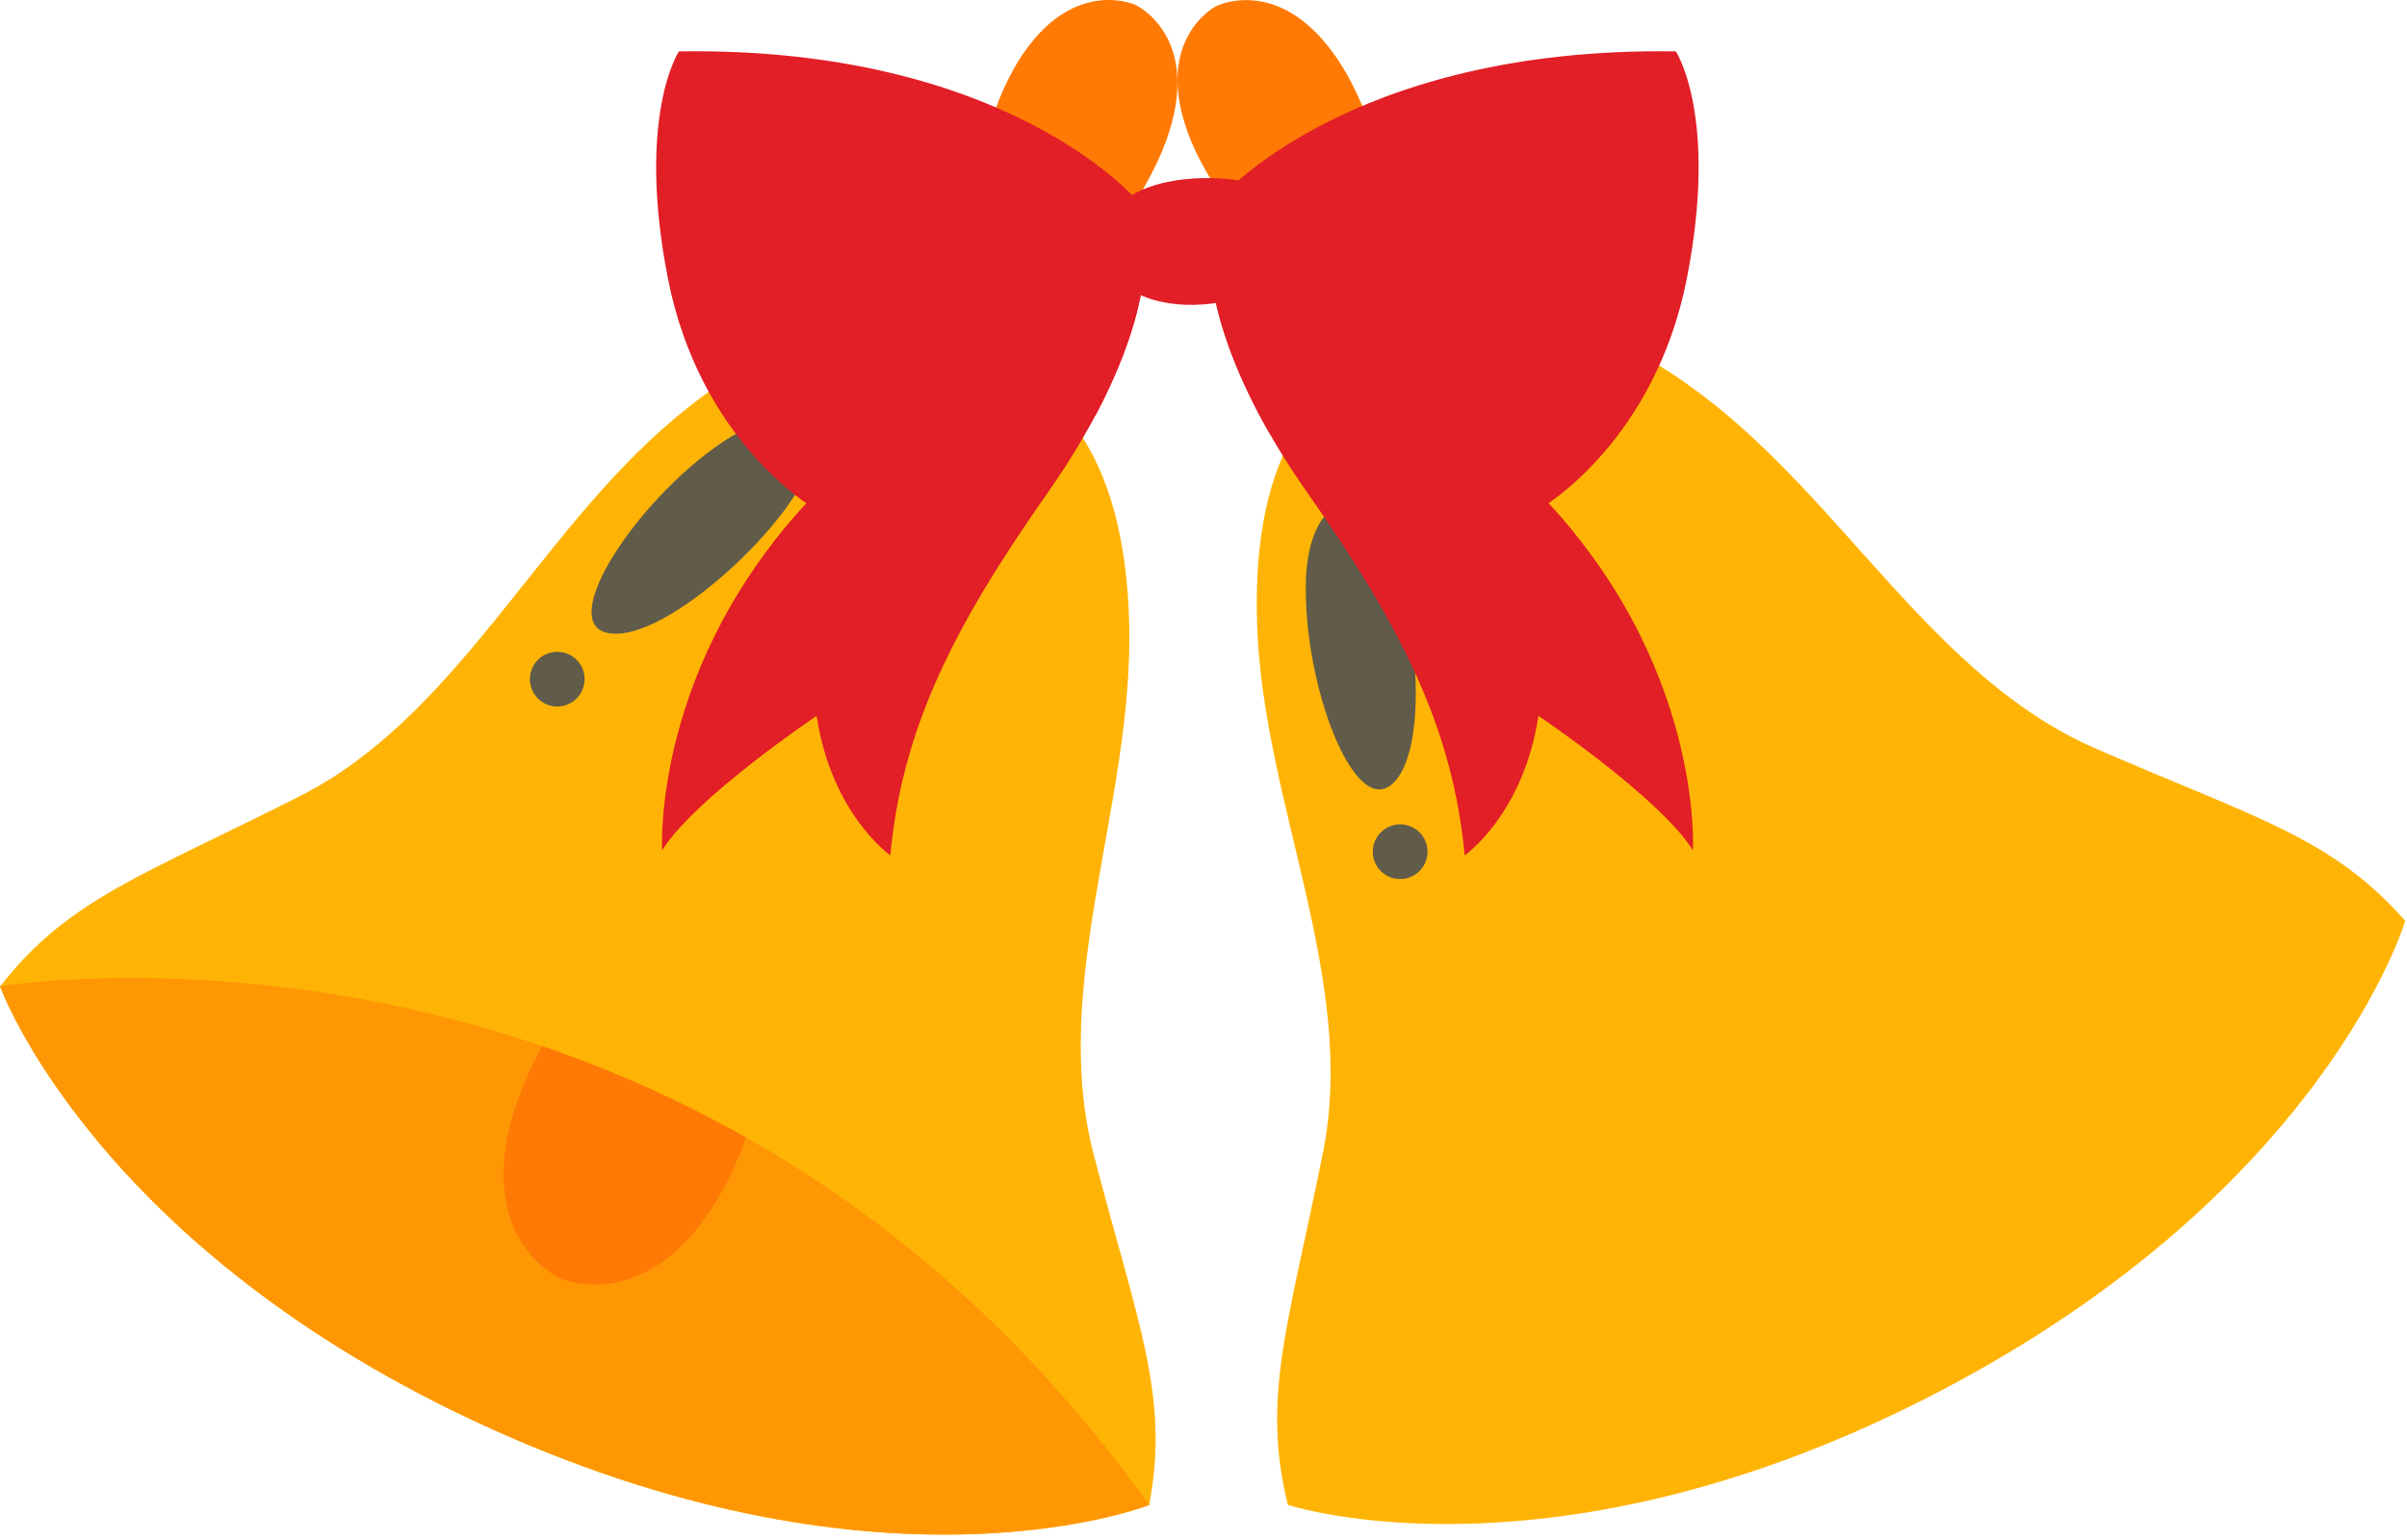 <svg width="300" height="192" viewBox="0 0 300 192" fill="none" xmlns="http://www.w3.org/2000/svg">
<path d="M145.385 17.454C150.01 4.444 141.467 0.586 141.467 0.586C141.467 0.586 132.942 -3.272 126.223 8.805C119.859 20.268 117.391 46.992 117.391 46.992L119.343 49.588L122.583 49.336C122.583 49.336 140.99 29.812 145.385 17.454Z" fill="#FF7A05"/>
<path d="M136.322 143.972C130.78 122.718 141.254 100.218 140.742 77.898C140.231 55.578 131.053 47.845 121.986 43.748C112.919 39.651 101.038 37.887 83.961 52.274C66.884 66.661 56.926 89.361 37.325 99.285C17.725 109.209 8.585 112.022 0.012 122.973C0.012 122.973 11.799 155.823 61.304 178.173C110.809 200.524 143.24 187.637 143.24 187.637C145.777 173.953 141.855 165.223 136.322 143.972Z" fill="#FFB405"/>
<path d="M61.296 178.16C110.796 200.51 143.232 187.624 143.232 187.624C86.591 108.509 0 122.96 0 122.96C0 122.96 11.791 155.81 61.296 178.16Z" fill="#FF9705"/>
<g style="mix-blend-mode:screen">
<g style="mix-blend-mode:screen">
<path d="M89.887 55.228C96.516 50.705 101.866 51.797 101.111 57.078C100.114 64.027 83.007 80.473 75.704 78.909C69.387 77.536 79.311 62.445 89.887 55.228Z" fill="#615B4A"/>
</g>
</g>
<g style="mix-blend-mode:screen">
<g style="mix-blend-mode:screen">
<path d="M72.818 85.234C72.929 84.57 72.84 83.888 72.563 83.274C72.287 82.66 71.834 82.141 71.263 81.784C70.692 81.427 70.029 81.247 69.355 81.266C68.682 81.285 68.03 81.504 67.481 81.894C66.931 82.283 66.51 82.827 66.269 83.456C66.028 84.085 65.979 84.771 66.128 85.428C66.276 86.085 66.616 86.683 67.105 87.147C67.593 87.611 68.207 87.92 68.871 88.035C69.314 88.112 69.768 88.1 70.207 88.001C70.646 87.902 71.061 87.717 71.427 87.456C71.794 87.196 72.106 86.866 72.345 86.484C72.583 86.103 72.744 85.678 72.818 85.234V85.234Z" fill="#615B4A"/>
</g>
</g>
<path d="M67.571 130.416C66.413 132.523 65.415 134.715 64.587 136.972C58.435 154.267 69.779 159.382 69.779 159.382C69.779 159.382 81.122 164.498 90.015 148.473C91.176 146.338 92.174 144.118 92.999 141.832C84.895 137.246 76.383 133.424 67.571 130.416V130.416Z" fill="#FF7A05"/>
<path d="M148.565 17.855C143.194 5.135 151.502 0.804 151.502 0.804C151.502 0.804 159.811 -3.54 167.194 8.127C174.206 19.21 178.213 45.743 178.213 45.743L176.414 48.45L173.162 48.381C173.162 48.381 153.659 29.94 148.565 17.855Z" fill="#FF7A05"/>
<path d="M164.9 143.639C169.193 122.103 157.453 100.243 156.682 77.936C155.91 55.628 164.623 47.375 173.447 42.763C182.271 38.151 194.024 35.704 211.898 49.068C229.773 62.432 241.027 84.547 261.164 93.312C281.302 102.076 290.578 104.37 299.782 114.81C299.782 114.81 289.905 148.286 241.773 173.45C193.641 198.613 160.514 187.619 160.514 187.619C157.189 174.115 160.603 165.175 164.9 143.639Z" fill="#FFB405"/>
<g style="mix-blend-mode:screen">
<g style="mix-blend-mode:screen">
<path d="M162.769 72.326C163.025 64.307 167.057 60.629 170.868 64.35C175.894 69.252 179.096 92.766 173.528 97.741C168.716 102.047 162.364 85.123 162.769 72.326Z" fill="#615B4A"/>
</g>
</g>
<g style="mix-blend-mode:screen">
<g style="mix-blend-mode:screen">
<path d="M176.947 103.802C176.476 103.321 175.873 102.99 175.214 102.851C174.555 102.712 173.87 102.771 173.244 103.021C172.619 103.271 172.081 103.701 171.7 104.256C171.318 104.811 171.109 105.466 171.1 106.14C171.09 106.813 171.281 107.474 171.646 108.04C172.012 108.605 172.537 109.05 173.155 109.317C173.773 109.585 174.457 109.663 175.12 109.543C175.782 109.423 176.395 109.109 176.879 108.641C177.202 108.328 177.461 107.955 177.64 107.542C177.818 107.129 177.913 106.685 177.92 106.236C177.926 105.786 177.844 105.339 177.677 104.922C177.51 104.504 177.262 104.124 176.947 103.802V103.802Z" fill="#615B4A"/>
</g>
</g>
<path d="M141.519 32.237L142.516 34.228C142.516 34.228 142.265 44.783 130.58 61.43C118.896 78.076 112.446 90.741 110.971 106.642C110.971 106.642 103.643 101.547 101.781 89.249C101.781 89.249 86.626 99.437 82.525 106.019C82.525 106.019 81.161 82.791 101.529 61.685C121.897 40.58 132.303 29.825 132.303 29.825L141.519 32.237Z" fill="#E21E26"/>
<g style="mix-blend-mode:multiply">
<g style="mix-blend-mode:multiply">
<path d="M123.013 48.121C123.013 48.121 108.289 55.492 106.388 76.814C106.371 76.832 120.903 67.142 123.013 48.121Z" fill="#E21E26"/>
</g>
</g>
<path d="M151.997 32.238L151.008 34.229C151.008 34.229 151.26 44.784 162.944 61.43C174.629 78.077 181.061 90.75 182.553 106.642C182.553 106.642 189.881 101.548 191.744 89.25C191.744 89.25 206.898 99.438 210.999 106.02C210.999 106.02 212.363 82.791 191.996 61.686C171.628 40.581 161.239 29.817 161.239 29.817L151.997 32.238Z" fill="#E21E26"/>
<g style="mix-blend-mode:multiply">
<g style="mix-blend-mode:multiply">
<path d="M170.502 48.121C170.502 48.121 185.226 55.492 187.127 76.814C187.144 76.832 172.612 67.142 170.502 48.121Z" fill="#E21E26"/>
</g>
</g>
<g style="mix-blend-mode:multiply">
<g style="mix-blend-mode:multiply">
<path d="M196.263 66.515C194.958 64.895 193.537 63.283 192 61.677C182.101 51.418 174.57 43.622 169.407 38.291L158.511 34.778C158.511 34.778 153.898 33.026 151.899 32.421L151.008 34.228C151.008 34.228 151.187 41.624 158.089 53.795C165.118 58.446 177.583 64.571 196.263 66.515Z" fill="#E21E26"/>
</g>
</g>
<g style="mix-blend-mode:multiply">
<g style="mix-blend-mode:multiply">
<path d="M142.516 34.229L141.557 32.315C138.863 32.252 133.973 32.558 133.973 32.558L126.466 35.845C121.408 41.086 113.094 49.697 101.524 61.678C99.673 63.6 97.927 65.621 96.294 67.731C116.283 65.093 129.118 57.773 136.587 51.703C142.358 40.777 142.516 34.229 142.516 34.229Z" fill="#E21E26"/>
</g>
</g>
<path d="M141.629 24.911C141.629 24.911 125.482 5.783 84.618 6.405C84.618 6.405 79.276 14.479 83.249 34.724C87.222 54.968 101.153 63.166 101.153 63.166C101.153 63.166 125.746 55.714 142.503 34.229V28.636L141.629 24.911Z" fill="#E21E26"/>
<g style="mix-blend-mode:multiply">
<g style="mix-blend-mode:multiply">
<path d="M136.676 27.025C136.676 27.025 125.375 14.727 102.893 18.709C102.893 18.709 119.164 27.767 136.676 27.025Z" fill="#E21E26"/>
</g>
</g>
<g style="mix-blend-mode:multiply">
<g style="mix-blend-mode:multiply">
<path d="M136.676 29.365C136.676 29.365 114.569 29.489 100.655 49.362C100.655 49.401 117.549 52.981 136.676 29.365Z" fill="#E21E26"/>
</g>
</g>
<path d="M151.86 24.911C151.86 24.911 168.008 5.783 208.872 6.405C208.872 6.405 214.213 14.479 210.24 34.724C206.267 54.968 192.336 63.166 192.336 63.166C192.336 63.166 167.744 55.714 150.986 34.229V28.636L151.86 24.911Z" fill="#E21E26"/>
<g style="mix-blend-mode:multiply">
<g style="mix-blend-mode:multiply">
<path d="M156.839 27.025C156.839 27.025 168.14 14.726 190.622 18.7C190.622 18.708 174.351 27.767 156.839 27.025Z" fill="#E21E26"/>
</g>
</g>
<g style="mix-blend-mode:multiply">
<g style="mix-blend-mode:multiply">
<path d="M156.839 29.365C156.839 29.365 178.946 29.489 192.86 49.362C192.86 49.401 175.967 52.981 156.839 29.365Z" fill="#E21E26"/>
</g>
</g>
<path d="M154.376 22.488C154.376 22.488 146.66 21.141 141.08 24.3C141.08 24.3 139.23 28.989 142.175 36.79C142.175 36.79 147.419 39.539 155.557 36.79C155.557 36.79 158.455 29.364 154.376 22.488Z" fill="#E21E26"/>
<g style="mix-blend-mode:screen">
<g style="mix-blend-mode:screen">
<path d="M85.986 15.724C86.604 11.095 89.157 9.198 91.153 11.581C93.778 14.718 94.247 28.534 90.726 31.087C87.683 33.283 84.997 23.099 85.986 15.724Z" fill="#E21E26"/>
</g>
</g>
<g style="mix-blend-mode:screen">
<g style="mix-blend-mode:screen">
<path d="M92.351 34.782C92.106 34.473 91.774 34.243 91.399 34.122C91.023 34.001 90.62 33.993 90.24 34.102C89.861 34.209 89.522 34.428 89.266 34.728C89.01 35.029 88.85 35.399 88.805 35.791C88.759 36.183 88.831 36.58 89.011 36.931C89.192 37.282 89.472 37.572 89.817 37.764C90.162 37.956 90.556 38.041 90.949 38.009C91.343 37.977 91.718 37.828 92.027 37.583C92.44 37.254 92.706 36.774 92.766 36.249C92.827 35.725 92.678 35.197 92.351 34.782V34.782Z" fill="#E21E26"/>
</g>
</g>
</svg>
